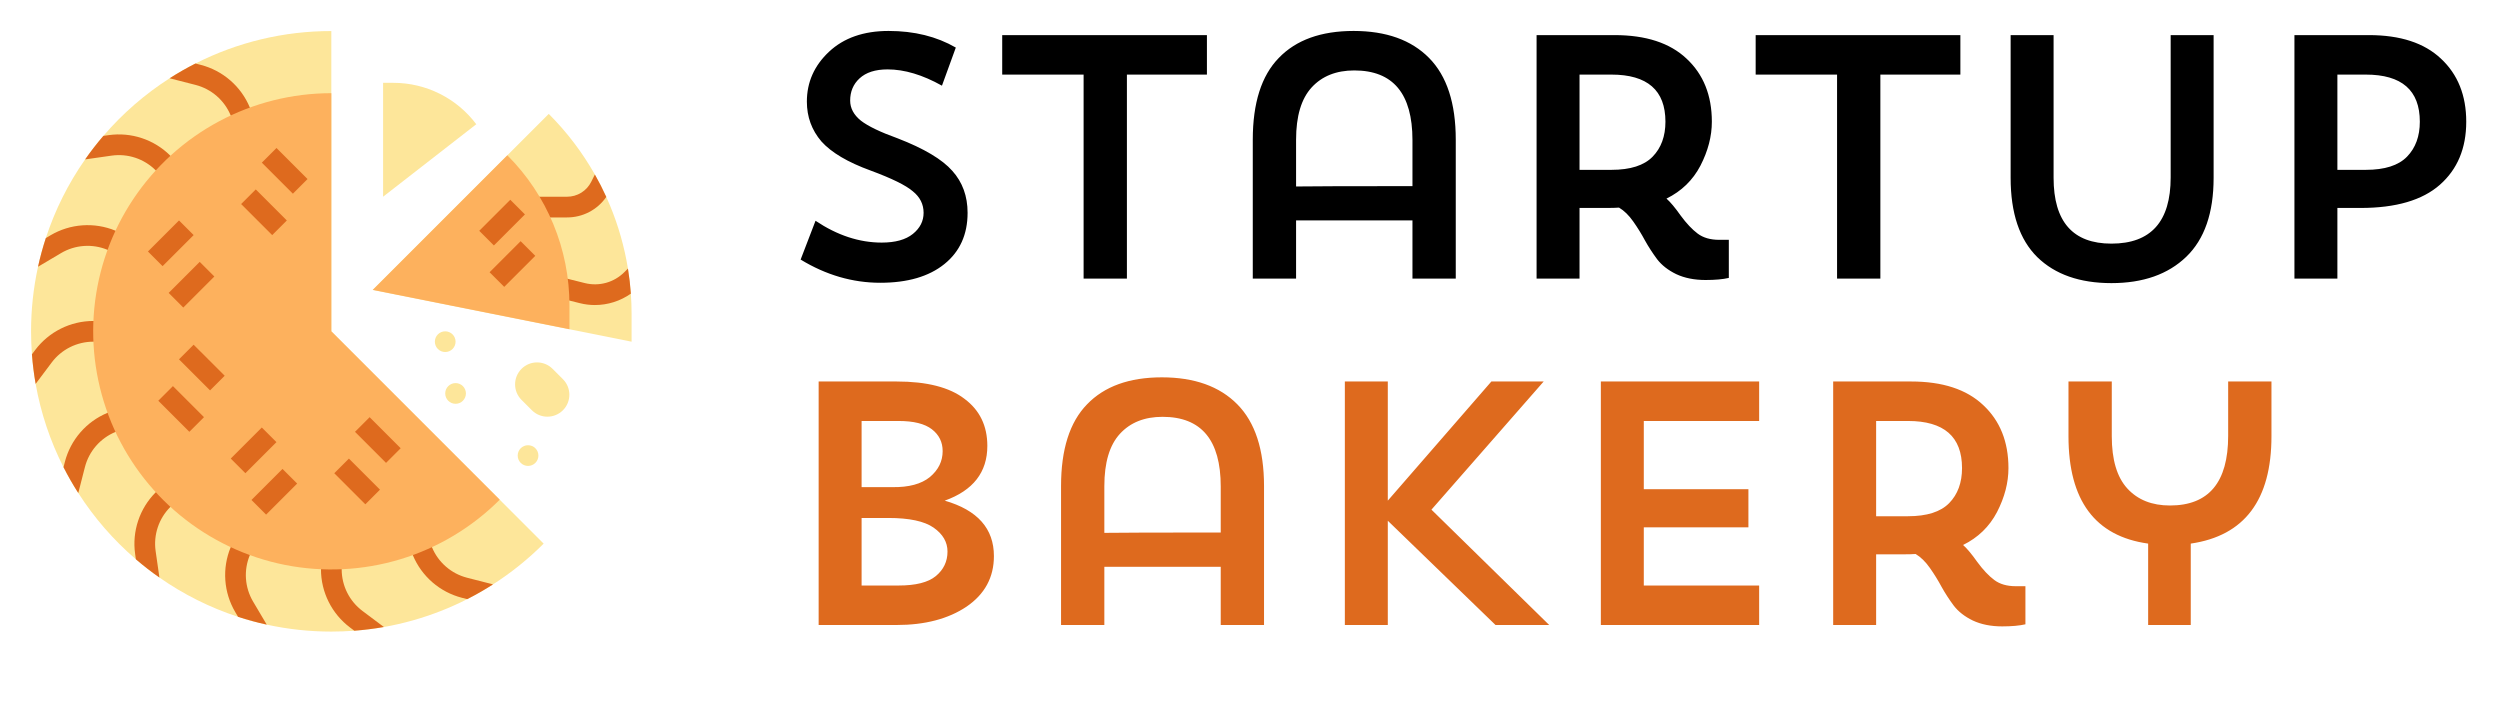 <svg width="332" height="94" viewBox="0 0 332 94" fill="none" xmlns="http://www.w3.org/2000/svg">
<path d="M128.496 28.26C128.496 31.143 127.469 33.412 125.414 35.068C123.359 36.724 120.523 37.552 116.904 37.552C113.224 37.552 109.697 36.525 106.324 34.47L108.302 29.318C111.185 31.25 114.113 32.216 117.088 32.216C118.897 32.216 120.277 31.833 121.228 31.066C122.179 30.299 122.654 29.364 122.654 28.26C122.654 27.125 122.179 26.175 121.228 25.408C120.308 24.611 118.437 23.691 115.616 22.648C112.58 21.544 110.403 20.256 109.084 18.784C107.796 17.281 107.152 15.518 107.152 13.494C107.152 10.918 108.133 8.71 110.096 6.87C112.059 5.03 114.696 4.11 118.008 4.11C121.412 4.11 124.387 4.846 126.932 6.318L125.092 11.378C122.516 9.937 120.109 9.216 117.87 9.216C116.245 9.216 115.003 9.615 114.144 10.412C113.316 11.179 112.902 12.16 112.902 13.356C112.902 14.368 113.377 15.257 114.328 16.024C115.279 16.76 116.904 17.542 119.204 18.37C122.7 19.719 125.123 21.161 126.472 22.694C127.821 24.197 128.496 26.052 128.496 28.26ZM133.093 9.906V4.662H160.279V9.906H149.653V37H143.903V9.906H133.093ZM187.575 37V29.272H172.119V37H166.369V18.554C166.369 13.678 167.519 10.059 169.819 7.698C172.119 5.306 175.431 4.11 179.755 4.11C184.079 4.11 187.422 5.306 189.783 7.698C192.144 10.09 193.325 13.709 193.325 18.554V37H187.575ZM172.119 18.554V24.764C174.02 24.733 179.172 24.718 187.575 24.718V18.6C187.575 12.436 184.999 9.354 179.847 9.354C177.455 9.354 175.569 10.105 174.189 11.608C172.809 13.111 172.119 15.426 172.119 18.554ZM204.058 37V4.662H214.408C218.579 4.662 221.768 5.705 223.976 7.79C226.215 9.875 227.334 12.666 227.334 16.162C227.334 18.094 226.828 20.041 225.816 22.004C224.804 23.936 223.302 25.393 221.308 26.374C221.83 26.834 222.458 27.585 223.194 28.628C223.961 29.671 224.712 30.468 225.448 31.02C226.184 31.572 227.135 31.848 228.3 31.848H229.588V36.908C228.791 37.092 227.764 37.184 226.506 37.184C225.004 37.184 223.7 36.923 222.596 36.402C221.523 35.881 220.68 35.221 220.066 34.424C219.453 33.596 218.916 32.768 218.456 31.94C217.996 31.081 217.475 30.238 216.892 29.41C216.31 28.582 215.681 27.969 215.006 27.57C214.638 27.601 214.071 27.616 213.304 27.616H209.762V37H204.058ZM213.994 9.906H209.762V22.556H213.994C216.509 22.556 218.334 21.973 219.468 20.808C220.603 19.643 221.17 18.094 221.17 16.162C221.17 11.991 218.778 9.906 213.994 9.906ZM233.152 9.906V4.662H260.338V9.906H249.712V37H243.962V9.906H233.152ZM267.012 23.614V4.662H272.716V23.614C272.716 29.441 275.277 32.354 280.398 32.354C285.642 32.354 288.264 29.425 288.264 23.568V4.662H293.968V23.614C293.968 28.275 292.757 31.771 290.334 34.102C287.911 36.433 284.599 37.598 280.398 37.598C276.197 37.598 272.915 36.448 270.554 34.148C268.193 31.817 267.012 28.306 267.012 23.614ZM313.487 27.616H310.405V37H304.701V4.662H314.591C318.762 4.662 321.951 5.705 324.159 7.79C326.398 9.875 327.517 12.666 327.517 16.162C327.517 19.689 326.352 22.479 324.021 24.534C321.69 26.589 318.179 27.616 313.487 27.616ZM314.177 9.906H310.405V22.556H314.177C316.692 22.556 318.516 21.973 319.651 20.808C320.786 19.643 321.353 18.094 321.353 16.162C321.353 11.991 318.961 9.906 314.177 9.906Z" fill="black"/>
<path d="M108.716 83V50.662H119.066C123.083 50.662 126.089 51.429 128.082 52.962C130.106 54.465 131.118 56.55 131.118 59.218C131.118 62.714 129.232 65.137 125.46 66.486C129.815 67.743 131.992 70.197 131.992 73.846C131.992 76.667 130.781 78.906 128.358 80.562C125.935 82.187 122.838 83 119.066 83H108.716ZM117.962 68.786H114.42V77.756H119.342C121.611 77.756 123.252 77.342 124.264 76.514C125.307 75.655 125.828 74.567 125.828 73.248C125.828 71.991 125.215 70.933 123.988 70.074C122.761 69.215 120.753 68.786 117.962 68.786ZM119.342 55.906H114.42V64.692H118.514C120.691 64.723 122.347 64.278 123.482 63.358C124.617 62.407 125.184 61.257 125.184 59.908C125.184 58.712 124.709 57.746 123.758 57.01C122.807 56.274 121.335 55.906 119.342 55.906ZM162.113 83V75.272H146.657V83H140.907V64.554C140.907 59.678 142.057 56.059 144.357 53.698C146.657 51.306 149.969 50.11 154.293 50.11C158.617 50.11 161.96 51.306 164.321 53.698C166.683 56.09 167.863 59.709 167.863 64.554V83H162.113ZM146.657 64.554V70.764C148.559 70.733 153.711 70.718 162.113 70.718V64.6C162.113 58.436 159.537 55.354 154.385 55.354C151.993 55.354 150.107 56.105 148.727 57.608C147.347 59.111 146.657 61.426 146.657 64.554ZM178.596 83V50.662H184.3V66.486L198.054 50.662H205L190.096 67.682L205.736 83H198.606L184.3 69.154V83H178.596ZM212.593 83V50.662H233.615V55.906H218.297V64.968H232.189V70.028H218.297V77.756H233.615V83H212.593ZM243.446 83V50.662H253.796C257.966 50.662 261.156 51.705 263.364 53.79C265.602 55.875 266.722 58.666 266.722 62.162C266.722 64.094 266.216 66.041 265.204 68.004C264.192 69.936 262.689 71.393 260.696 72.374C261.217 72.834 261.846 73.585 262.582 74.628C263.348 75.671 264.1 76.468 264.836 77.02C265.572 77.572 266.522 77.848 267.688 77.848H268.976V82.908C268.178 83.092 267.151 83.184 265.894 83.184C264.391 83.184 263.088 82.923 261.984 82.402C260.91 81.881 260.067 81.221 259.454 80.424C258.84 79.596 258.304 78.768 257.844 77.94C257.384 77.081 256.862 76.238 256.28 75.41C255.697 74.582 255.068 73.969 254.394 73.57C254.026 73.601 253.458 73.616 252.692 73.616H249.15V83H243.446ZM253.382 55.906H249.15V68.556H253.382C255.896 68.556 257.721 67.973 258.856 66.808C259.99 65.643 260.558 64.094 260.558 62.162C260.558 57.991 258.166 55.906 253.382 55.906ZM274.694 57.93V50.662H280.444V57.93C280.444 61.058 281.134 63.373 282.514 64.876C283.894 66.379 285.78 67.13 288.172 67.13C293.324 67.13 295.9 64.048 295.9 57.884V50.662H301.65V57.93C301.65 66.394 298.078 71.147 290.932 72.19V83H285.274V72.19C278.221 71.209 274.694 66.455 274.694 57.93Z" fill="#DE6A1E"/>
<path d="M72.196 72.196C70.156 74.236 67.902 76.05 65.472 77.605C61.062 80.43 56.137 82.354 50.98 83.267C49.693 83.493 48.384 83.658 47.054 83.76C46.045 83.835 45.027 83.874 44 83.875C41.116 83.876 38.241 83.566 35.423 82.95C34.129 82.667 32.86 82.321 31.615 81.914C27.895 80.698 24.375 78.94 21.17 76.696C20.087 75.94 19.046 75.132 18.045 74.272C15.08 71.728 12.502 68.763 10.395 65.472C9.687 64.367 9.033 63.225 8.434 62.045C6.661 58.56 5.414 54.831 4.733 50.98C4.507 49.691 4.342 48.382 4.24 47.054C4.165 46.045 4.126 45.027 4.125 44C4.124 41.116 4.434 38.241 5.05 35.423C5.333 34.129 5.679 32.86 6.086 31.615C7.302 27.895 9.06 24.375 11.304 21.17C12.06 20.087 12.868 19.046 13.728 18.045C16.272 15.08 19.237 12.502 22.528 10.395C23.633 9.687 24.775 9.033 25.955 8.434C31.545 5.592 37.729 4.116 44 4.125V44L72.196 72.196Z" fill="#FDE69A"/>
<path d="M35.159 19.061L32.617 20.113L30.628 15.309C30.217 14.324 29.584 13.448 28.778 12.749C27.972 12.05 27.015 11.547 25.982 11.28L22.528 10.395C23.633 9.687 24.775 9.033 25.955 8.434L26.665 8.616C28.11 8.99 29.45 9.694 30.578 10.672C31.707 11.651 32.593 12.877 33.168 14.255L35.159 19.061Z" fill="#DE6A1E"/>
<path d="M26.287 24.343L24.343 26.287L20.666 22.61C19.91 21.858 18.989 21.29 17.977 20.953C16.965 20.616 15.888 20.518 14.831 20.666L11.304 21.17C12.06 20.087 12.868 19.046 13.728 18.045L14.443 17.944C15.922 17.736 17.429 17.874 18.846 18.346C20.263 18.818 21.552 19.613 22.61 20.666L26.287 24.343Z" fill="#DE6A1E"/>
<path d="M20.113 32.617L19.061 35.157L14.255 33.168C13.269 32.762 12.202 32.59 11.138 32.666C10.074 32.741 9.042 33.062 8.123 33.603L5.05 35.423C5.333 34.129 5.679 32.86 6.086 31.615L6.722 31.238C8.009 30.48 9.454 30.03 10.944 29.924C12.433 29.818 13.928 30.058 15.309 30.626L20.113 32.617Z" fill="#DE6A1E"/>
<path d="M17.576 42.625V45.375H12.375C11.308 45.377 10.256 45.627 9.302 46.104C8.348 46.581 7.517 47.273 6.875 48.125L4.733 50.98C4.507 49.691 4.342 48.382 4.24 47.054L4.675 46.475C5.574 45.282 6.737 44.314 8.073 43.646C9.409 42.978 10.881 42.629 12.375 42.625H17.576Z" fill="#DE6A1E"/>
<path d="M20.113 55.383L15.309 57.372C14.324 57.783 13.448 58.416 12.749 59.222C12.05 60.028 11.547 60.985 11.28 62.018L10.395 65.472C9.687 64.367 9.033 63.225 8.434 62.045L8.616 61.335C8.99 59.889 9.694 58.55 10.673 57.421C11.652 56.293 12.878 55.407 14.257 54.832L19.061 52.843L20.113 55.383Z" fill="#DE6A1E"/>
<path d="M22.61 67.334C21.857 68.09 21.29 69.01 20.953 70.023C20.615 71.035 20.517 72.112 20.666 73.169L21.17 76.696C20.087 75.94 19.046 75.132 18.045 74.272L17.944 73.557C17.736 72.078 17.874 70.571 18.346 69.154C18.818 67.737 19.613 66.448 20.666 65.39L24.343 61.714L26.287 63.657L22.61 67.334Z" fill="#DE6A1E"/>
<path d="M35.423 82.95C34.129 82.667 32.86 82.321 31.615 81.914L31.238 81.278C30.48 79.991 30.03 78.546 29.924 77.056C29.819 75.566 30.059 74.072 30.628 72.691L32.617 67.887L35.159 68.939L33.168 73.745C32.762 74.731 32.59 75.798 32.665 76.862C32.741 77.926 33.062 78.958 33.603 79.877L35.423 82.95Z" fill="#DE6A1E"/>
<path d="M50.98 83.267C49.693 83.493 48.384 83.658 47.054 83.76L46.475 83.325C45.282 82.426 44.314 81.263 43.646 79.927C42.978 78.591 42.629 77.119 42.625 75.625V70.426H45.375V75.625C45.377 76.692 45.627 77.744 46.104 78.698C46.581 79.652 47.273 80.483 48.125 81.125L50.98 83.267Z" fill="#DE6A1E"/>
<path d="M65.472 77.605C64.364 78.316 63.221 78.97 62.047 79.566L61.335 79.384C59.889 79.01 58.55 78.306 57.422 77.328C56.293 76.349 55.407 75.123 54.832 73.745L52.841 68.939L55.383 67.887L57.372 72.691C57.783 73.676 58.416 74.552 59.222 75.251C60.028 75.95 60.985 76.453 62.018 76.72L65.472 77.605Z" fill="#DE6A1E"/>
<path d="M83.875 41.681V45.375L75.625 43.725L49.5 38.5L72.875 15.125C75.27 17.52 77.33 20.228 78.999 23.176C79.549 24.145 80.054 25.137 80.515 26.152C80.688 26.536 80.856 26.921 81.017 27.309C82.127 29.994 82.924 32.798 83.39 35.666C83.569 36.766 83.698 37.876 83.779 38.995C83.842 39.885 83.875 40.782 83.875 41.681Z" fill="#FDE69A"/>
<path d="M80.515 26.152C79.932 26.995 79.153 27.684 78.244 28.158C77.335 28.633 76.325 28.879 75.3 28.875H71.5V26.125H75.3C75.969 26.127 76.625 25.942 77.194 25.59C77.763 25.238 78.222 24.734 78.519 24.135L78.999 23.176C79.549 24.145 80.054 25.137 80.515 26.152Z" fill="#DE6A1E"/>
<path d="M83.779 38.995C82.379 39.98 80.71 40.509 78.999 40.509C78.331 40.509 77.666 40.427 77.019 40.265L73.958 39.5L74.625 36.833L77.686 37.598C78.606 37.825 79.57 37.812 80.484 37.559C81.397 37.306 82.23 36.821 82.902 36.152L83.39 35.666C83.569 36.766 83.699 37.876 83.779 38.995Z" fill="#DE6A1E"/>
<path d="M50.875 26.125V11H52.25C54.385 11 56.49 11.497 58.399 12.452C60.309 13.406 61.969 14.792 63.25 16.5L50.875 26.125Z" fill="#FDE69A"/>
<path d="M60.5 53.625C61.259 53.625 61.875 53.009 61.875 52.25C61.875 51.491 61.259 50.875 60.5 50.875C59.741 50.875 59.125 51.491 59.125 52.25C59.125 53.009 59.741 53.625 60.5 53.625Z" fill="#FDE69A"/>
<path d="M59.125 46.75C59.884 46.75 60.5 46.134 60.5 45.375C60.5 44.616 59.884 44 59.125 44C58.366 44 57.75 44.616 57.75 45.375C57.75 46.134 58.366 46.75 59.125 46.75Z" fill="#FDE69A"/>
<path d="M70.125 61.875C70.884 61.875 71.5 61.259 71.5 60.5C71.5 59.741 70.884 59.125 70.125 59.125C69.366 59.125 68.75 59.741 68.75 60.5C68.75 61.259 69.366 61.875 70.125 61.875Z" fill="#FDE69A"/>
<path d="M73.382 48.982C72.243 47.843 70.397 47.843 69.258 48.982C68.119 50.121 68.119 51.967 69.258 53.106L70.633 54.481C71.772 55.62 73.618 55.62 74.757 54.481C75.896 53.342 75.896 51.496 74.757 50.357L73.382 48.982Z" fill="#FDE69A"/>
<path d="M66.363 66.363C62.685 70.04 58.157 72.754 53.181 74.264C48.204 75.773 42.931 76.032 37.831 75.018C32.73 74.003 27.958 71.746 23.938 68.447C19.917 65.148 16.773 60.908 14.782 56.103C12.792 51.298 12.018 46.076 12.527 40.901C13.037 35.725 14.815 30.755 17.705 26.43C20.594 22.106 24.505 18.561 29.092 16.109C33.679 13.658 38.799 12.375 44 12.375V44L66.363 66.363Z" fill="#FDB15D"/>
<path d="M21.02 53.219L22.964 51.275L27.088 55.399L25.144 57.343L21.02 53.219Z" fill="#DE6A1E"/>
<path d="M23.77 47.72L25.714 45.776L29.839 49.9L27.894 51.844L23.77 47.72Z" fill="#DE6A1E"/>
<path d="M32.021 27.098L33.966 25.154L38.09 29.278L36.146 31.222L32.021 27.098Z" fill="#DE6A1E"/>
<path d="M34.772 21.599L36.716 19.655L40.84 23.779L38.896 25.723L34.772 21.599Z" fill="#DE6A1E"/>
<path d="M44.391 62.846L46.336 60.901L50.46 65.026L48.516 66.97L44.391 62.846Z" fill="#DE6A1E"/>
<path d="M47.142 57.346L49.086 55.402L53.21 59.527L51.266 61.471L47.142 57.346Z" fill="#DE6A1E"/>
<path d="M33.393 66.396L37.517 62.272L39.462 64.216L35.337 68.341L33.393 66.396Z" fill="#DE6A1E"/>
<path d="M30.644 60.897L34.768 56.773L36.713 58.717L32.588 62.841L30.644 60.897Z" fill="#DE6A1E"/>
<path d="M22.397 38.899L26.521 34.775L28.465 36.719L24.341 40.844L22.397 38.899Z" fill="#DE6A1E"/>
<path d="M19.648 33.4L23.772 29.276L25.716 31.22L21.592 35.344L19.648 33.4Z" fill="#DE6A1E"/>
<path d="M75.625 40.542V43.725L49.5 38.5L67.375 20.625C72.657 25.907 75.625 33.072 75.625 40.542Z" fill="#FDB15D"/>
<path d="M65.016 36.153L69.141 32.029L71.085 33.973L66.96 38.097L65.016 36.153Z" fill="#DE6A1E"/>
<path d="M63.642 30.654L67.766 26.529L69.71 28.474L65.586 32.598L63.642 30.654Z" fill="#DE6A1E"/>
</svg>
